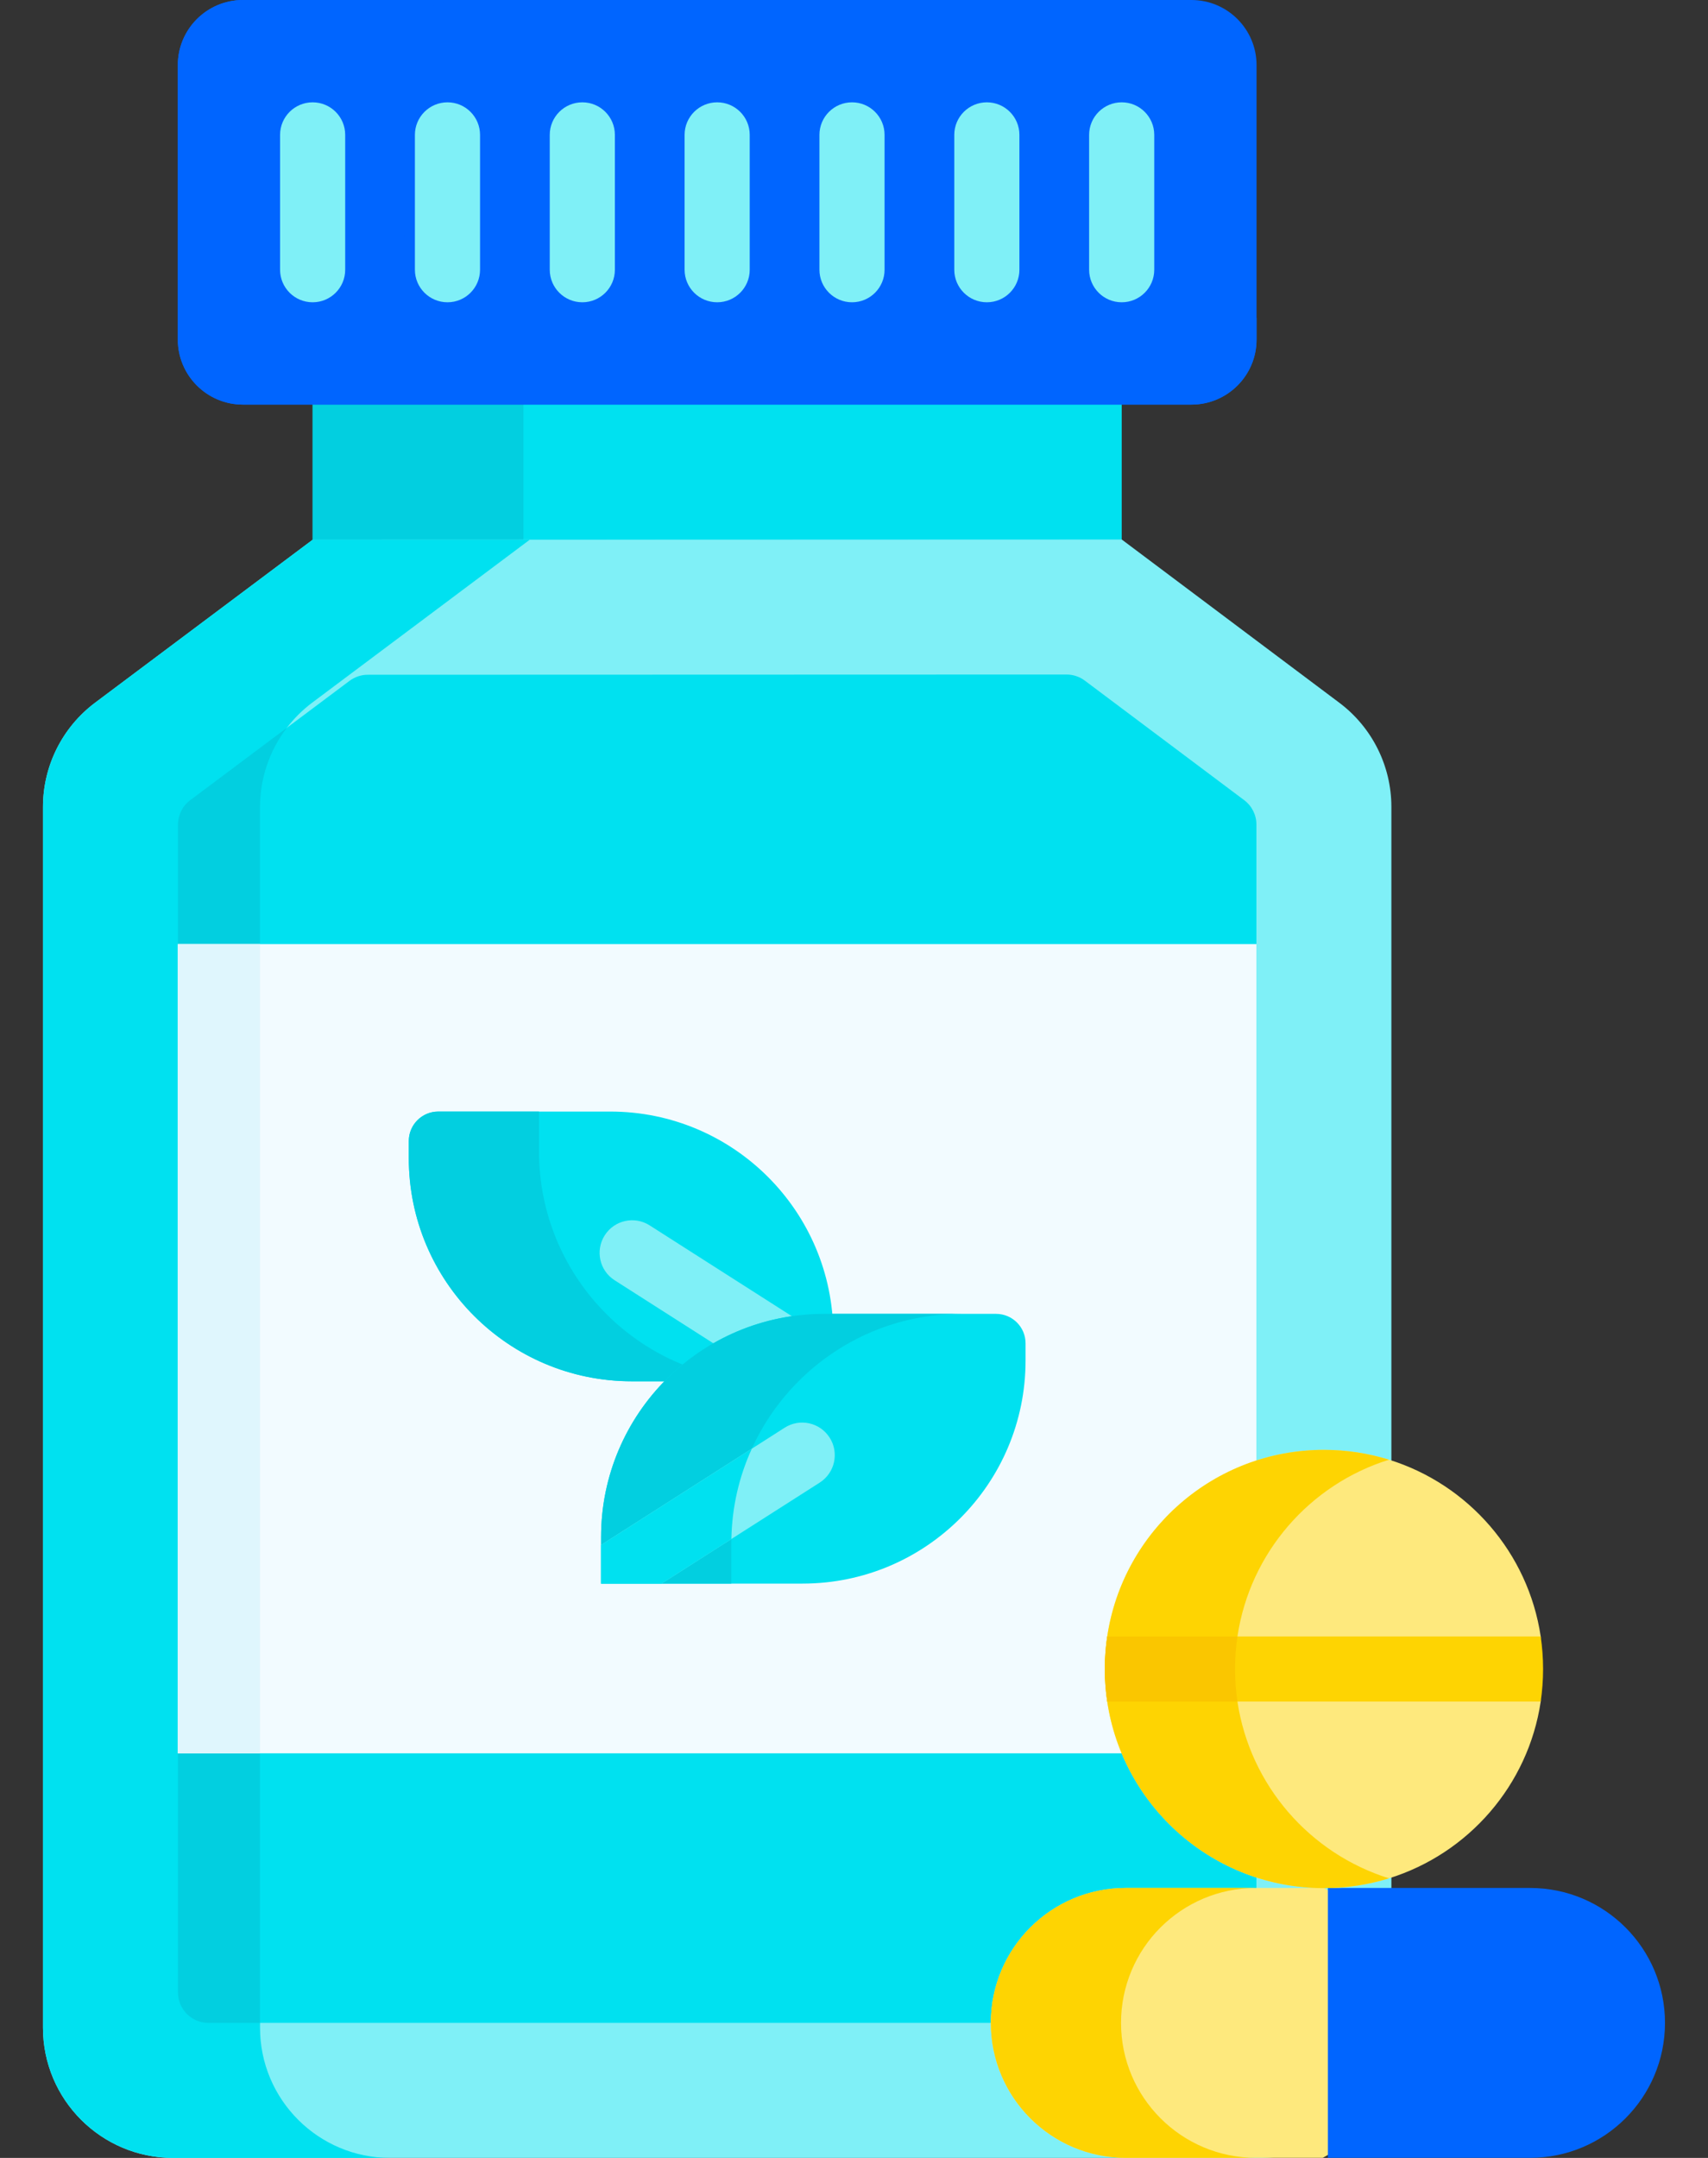 <svg width="38" height="48" viewBox="0 0 38 48" fill="none" xmlns="http://www.w3.org/2000/svg">
<rect x="0" y="0" width="38" height="48" fill="#333333" stroke="none"/>
<path d="M6.956 8.034H24.956V12.966H6.956V8.034Z" fill="#00E1F0"/>
<path d="M6.957 8.034H11.645V12.965H6.957V8.034Z" fill="#02CFE0"/>
<path d="M6.956 12.006L2.116 15.631C1.386 16.178 0.956 17.037 0.956 17.95V45.102C0.956 46.703 2.253 48 3.853 48H28.058C29.659 48 30.956 46.702 30.956 45.102V17.949C30.956 17.037 30.526 16.178 29.797 15.631L24.956 12L6.956 12.006Z" fill="#7FF0F7"/>
<path d="M3.96 44.32V39L4.926 37.183V22.214L3.96 21V18.341C3.96 18.129 4.06 17.928 4.231 17.8L7.777 15.144C7.894 15.057 8.036 15.009 8.182 15.009L23.73 15.004C23.876 15.004 24.019 15.052 24.136 15.14L27.682 17.799C27.852 17.927 27.953 18.127 27.953 18.34V21L26.987 22.165V37.811L27.953 39V44.32C27.953 44.694 27.65 44.996 27.276 44.996H4.636C4.263 44.996 3.96 44.694 3.96 44.32Z" fill="#00E1F0"/>
<path d="M5.785 45.103C5.785 46.703 7.082 48 8.682 48H3.853C2.253 48 0.956 46.703 0.956 45.103V17.95C0.956 17.038 1.386 16.178 2.116 15.63L6.955 12.006L24.956 12L24.958 12.002L11.785 12.006L6.945 15.63C6.73 15.792 6.541 15.98 6.382 16.189C5.999 16.689 5.785 17.306 5.785 17.95V45.103Z" fill="#00E1F0"/>
<path d="M6.382 16.189C6 16.689 5.785 17.306 5.785 17.95V44.996H4.636C4.263 44.996 3.96 44.693 3.96 44.32V18.341C3.96 18.128 4.06 17.928 4.231 17.8L6.382 16.189Z" fill="#02CFE0"/>
<path d="M27.956 1.449V7.552C27.956 8.351 27.307 9 26.507 9H5.405C4.605 9 3.956 8.351 3.956 7.552V1.449C3.956 0.649 4.605 0 5.405 0H26.507C27.307 0 27.956 0.649 27.956 1.449Z" fill="#0065FF"/>
<path d="M27.956 7.069V7.552C27.956 8.352 27.308 9 26.507 9H5.405C4.605 9 3.956 8.352 3.956 7.552V1.449C3.956 0.649 4.605 0 5.405 0H10.234C9.434 0 8.785 0.649 8.785 1.449V4.171C8.785 5.772 10.082 7.069 11.682 7.069H27.956Z" fill="#0065FF"/>
<path d="M9.956 6.724C9.556 6.724 9.231 6.4 9.231 6V3C9.231 2.6 9.556 2.276 9.956 2.276C10.356 2.276 10.68 2.6 10.68 3V6C10.68 6.4 10.356 6.724 9.956 6.724Z" fill="#7FF0F7"/>
<path d="M6.956 6.724C6.556 6.724 6.231 6.4 6.231 6V3C6.231 2.6 6.556 2.276 6.956 2.276C7.356 2.276 7.68 2.6 7.68 3V6C7.68 6.4 7.356 6.724 6.956 6.724Z" fill="#7FF0F7"/>
<path d="M12.956 6.724C12.556 6.724 12.231 6.4 12.231 6V3C12.231 2.6 12.556 2.276 12.956 2.276C13.356 2.276 13.68 2.6 13.68 3V6C13.68 6.4 13.356 6.724 12.956 6.724Z" fill="#7FF0F7"/>
<path d="M15.956 6.724C15.556 6.724 15.231 6.4 15.231 6V3C15.231 2.6 15.556 2.276 15.956 2.276C16.356 2.276 16.68 2.6 16.68 3V6C16.68 6.4 16.356 6.724 15.956 6.724Z" fill="#7FF0F7"/>
<path d="M18.956 6.724C18.556 6.724 18.231 6.4 18.231 6V3C18.231 2.6 18.556 2.276 18.956 2.276C19.356 2.276 19.68 2.6 19.68 3V6C19.68 6.4 19.356 6.724 18.956 6.724Z" fill="#7FF0F7"/>
<path d="M21.956 6.724C21.556 6.724 21.231 6.4 21.231 6V3C21.231 2.6 21.556 2.276 21.956 2.276C22.356 2.276 22.68 2.6 22.68 3V6C22.68 6.4 22.356 6.724 21.956 6.724Z" fill="#7FF0F7"/>
<path d="M24.956 6.724C24.556 6.724 24.231 6.4 24.231 6V3C24.231 2.6 24.556 2.276 24.956 2.276C25.356 2.276 25.68 2.6 25.68 3V6C25.68 6.4 25.356 6.724 24.956 6.724Z" fill="#7FF0F7"/>
<path d="M3.956 21H27.952V39H3.956V21Z" fill="#F2FBFF"/>
<path d="M5.785 21V39H4.077H3.956V21H5.785Z" fill="#DFF6FD"/>
<path d="M18.539 29.688V30.725H14.058C11.317 30.725 9.095 28.503 9.095 25.762V25.381C9.095 25.019 9.388 24.725 9.751 24.725H13.577C16.317 24.725 18.539 26.947 18.539 29.688Z" fill="#00E1F0"/>
<path d="M17.105 30.725H14.058C11.317 30.725 9.095 28.503 9.095 25.762V25.381C9.095 25.019 9.388 24.725 9.751 24.725H11.991L11.992 24.726V25.611C11.992 28.436 14.281 30.725 17.105 30.725Z" fill="#02CFE0"/>
<path d="M18.538 31.449C18.405 31.449 18.27 31.412 18.149 31.335L13.675 28.478C13.337 28.263 13.239 27.815 13.454 27.478C13.669 27.14 14.117 27.042 14.454 27.257L18.929 30.114C19.266 30.329 19.365 30.777 19.15 31.114C19.011 31.331 18.777 31.449 18.538 31.449Z" fill="#7FF0F7"/>
<path d="M22.817 29.881V30.262C22.817 33.003 20.596 35.225 17.854 35.225H13.373V34.188C13.373 31.447 15.595 29.225 18.335 29.225H22.161C22.524 29.225 22.817 29.519 22.817 29.881Z" fill="#00E1F0"/>
<path d="M21.383 29.225C18.559 29.225 16.27 31.514 16.27 34.338V35.225H13.373V34.188C13.373 31.447 15.595 29.225 18.335 29.225H21.383Z" fill="#02CFE0"/>
<path d="M18.238 32.978L16.272 34.233L14.719 35.224H13.373V34.365L16.727 32.224L17.458 31.757C17.795 31.542 18.242 31.64 18.458 31.978C18.674 32.315 18.574 32.763 18.238 32.978Z" fill="#7FF0F7"/>
<path d="M31.145 47.032L29.429 47.998H25.046C23.387 47.998 22.044 46.654 22.044 44.996C22.044 44.168 22.38 43.416 22.923 42.873C23.467 42.331 24.216 41.995 25.046 41.995H29.456L31.145 42.96C31.168 44.378 31.168 45.73 31.145 47.032Z" fill="#FEE97D"/>
<path d="M27.943 47.998H25.046C23.387 47.998 22.044 46.654 22.044 44.996C22.044 44.168 22.38 43.416 22.923 42.873C23.467 42.331 24.216 41.995 25.046 41.995H27.943C27.113 41.995 26.364 42.331 25.82 42.873C25.277 43.416 24.941 44.168 24.941 44.996C24.941 46.654 26.285 47.998 27.943 47.998Z" fill="#FED402"/>
<path d="M37.043 44.996C37.043 46.654 35.7 47.998 34.042 47.998H29.543V41.995H34.042C35.7 41.995 37.043 43.338 37.043 44.996Z" fill="#0065FF"/>
<path d="M33.781 37.188C33.781 37.434 34.313 37.612 34.278 37.85C34 39.713 32.666 41.233 30.903 41.781C30.447 41.922 29.96 41.999 29.456 41.999C27.01 41.999 24.985 40.197 24.634 37.85C24.599 37.612 25.219 37.434 25.219 37.188C25.219 36.941 24.599 36.638 24.634 36.401C24.985 34.052 27.01 32.25 29.456 32.25C29.96 32.25 30.447 32.327 30.904 32.469C32.667 33.017 34 34.537 34.278 36.401C34.313 36.638 33.781 36.941 33.781 37.188Z" fill="#FEE97D"/>
<path d="M34.331 37.125C34.331 37.371 34.312 37.613 34.278 37.849H24.633C24.599 37.613 24.58 37.371 24.58 37.125C24.58 36.879 24.599 36.638 24.633 36.401H34.278C34.312 36.637 34.331 36.879 34.331 37.125Z" fill="#FED402"/>
<path d="M30.903 41.781C30.446 41.922 29.959 41.999 29.455 41.999C27.009 41.999 24.984 40.197 24.634 37.85C24.599 37.612 24.58 37.372 24.58 37.125C24.58 36.878 24.599 36.638 24.634 36.401C24.984 34.052 27.009 32.25 29.455 32.25C29.959 32.25 30.446 32.327 30.904 32.469C29.142 33.017 27.809 34.537 27.531 36.401C27.496 36.638 27.478 36.879 27.478 37.125C27.478 37.372 27.496 37.613 27.531 37.85C27.81 39.712 29.142 41.231 30.903 41.781Z" fill="#FED402"/>
<path d="M27.478 37.125C27.478 37.372 27.496 37.614 27.531 37.85H24.634C24.599 37.613 24.58 37.372 24.58 37.125C24.58 36.879 24.599 36.638 24.634 36.401H27.531C27.496 36.638 27.478 36.88 27.478 37.125Z" fill="#FAC600"/>
<path d="M16.727 32.224C16.446 32.838 16.285 33.517 16.272 34.234L14.719 35.225H13.373V34.365L16.727 32.224Z" fill="#00E1F0"/>
</svg>
